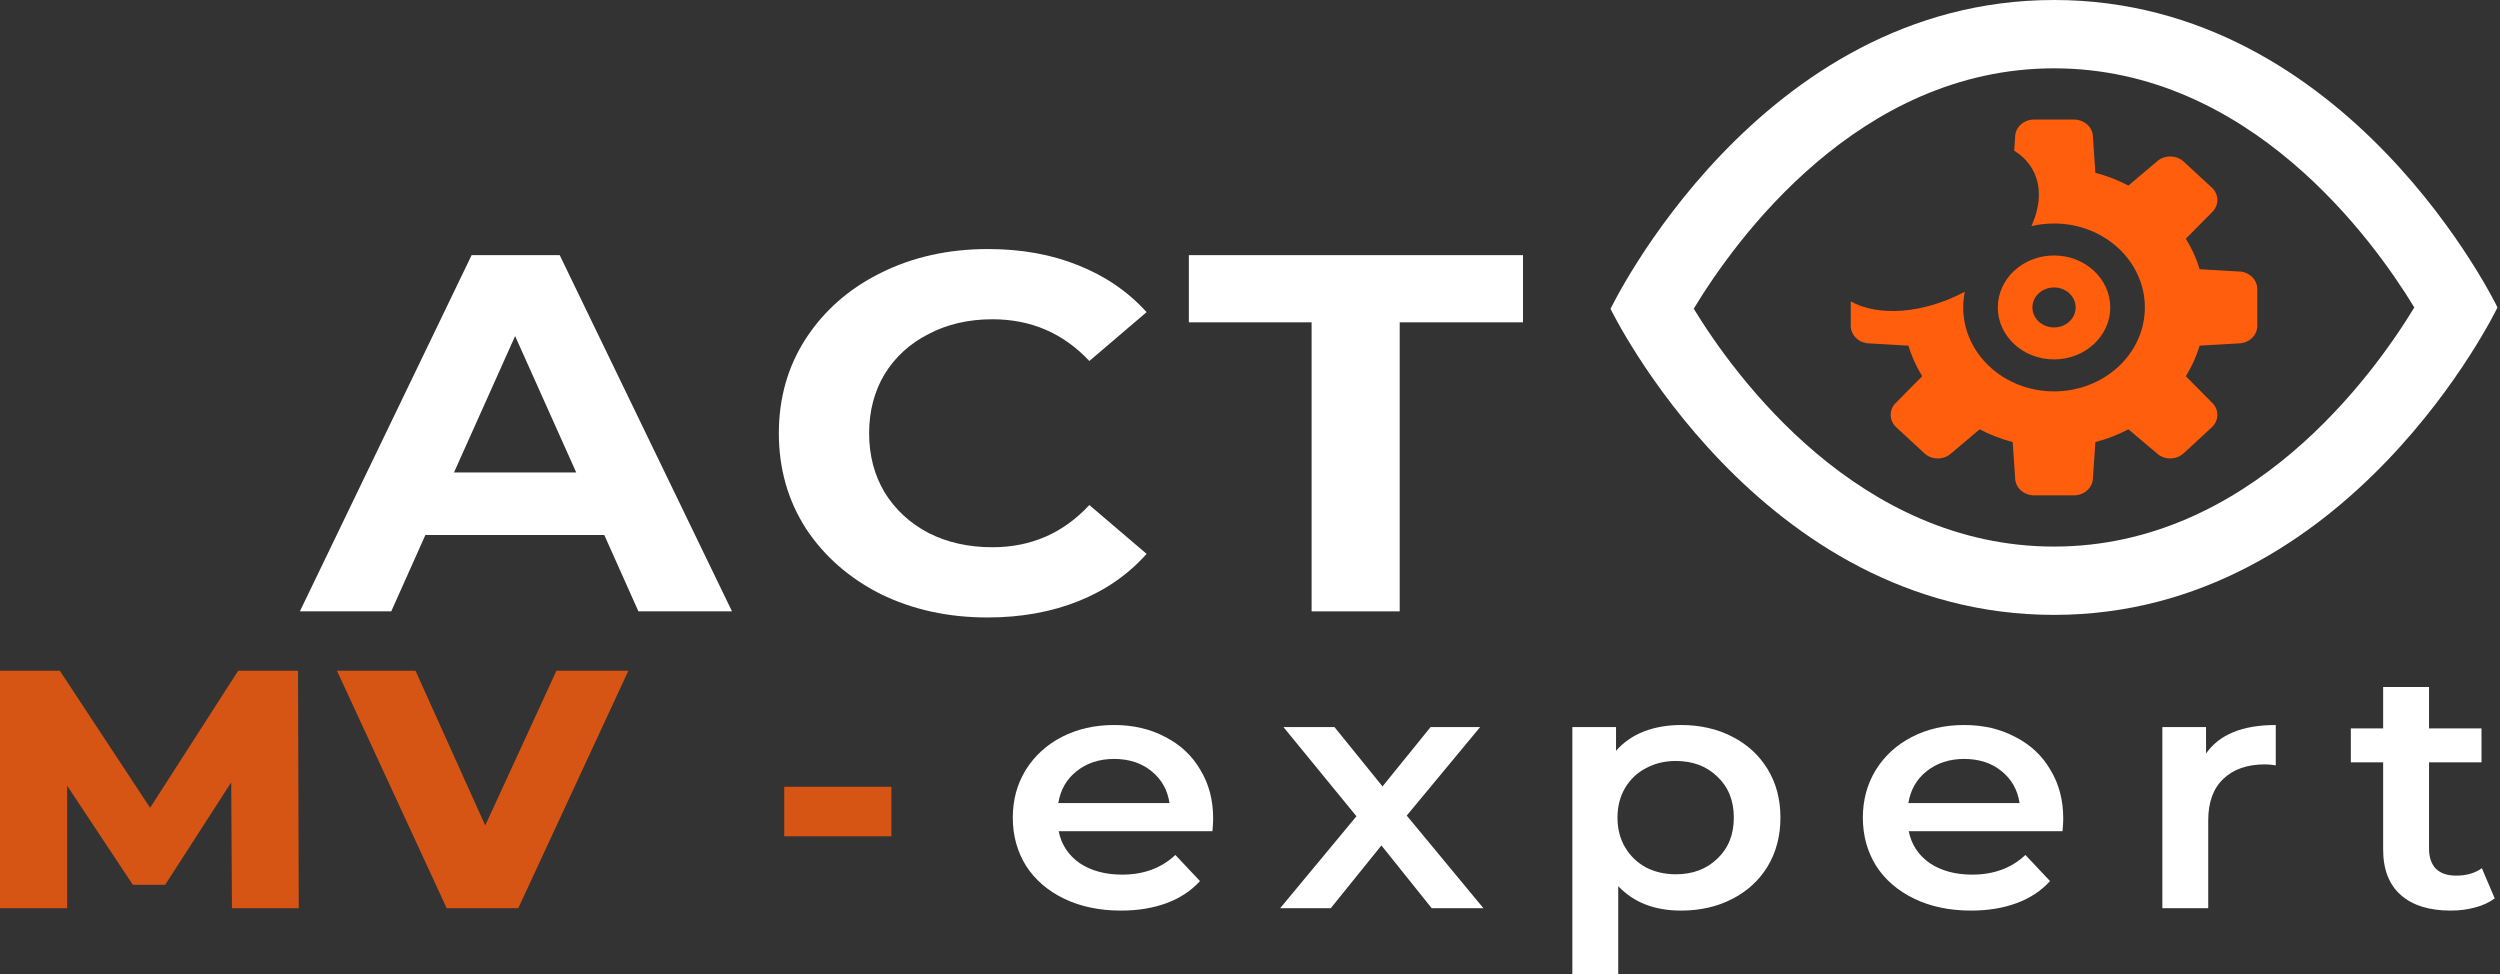 <svg width="154" height="60" viewBox="0 0 154 60" fill="none" xmlns="http://www.w3.org/2000/svg">
<rect x="0" y="0" width="154" height="60" fill="#333333" stroke="none"/>
<path d="M37.225 32.958H26.203L24.101 37.66H18.472L29.052 15.717H34.478L45.092 37.66H39.327L37.225 32.958ZM35.495 29.102L31.731 20.701L27.967 29.102H35.495Z" fill="white"/>
<path d="M60.829 38.036C58.41 38.036 56.217 37.556 54.251 36.594C52.306 35.612 50.769 34.264 49.639 32.55C48.531 30.816 47.977 28.862 47.977 26.689C47.977 24.515 48.531 22.572 49.639 20.858C50.769 19.124 52.306 17.776 54.251 16.814C56.217 15.832 58.422 15.341 60.863 15.341C62.921 15.341 64.774 15.675 66.425 16.344C68.098 17.013 69.499 17.974 70.63 19.228L67.103 22.237C65.498 20.524 63.508 19.667 61.135 19.667C59.665 19.667 58.354 19.97 57.201 20.576C56.048 21.161 55.144 21.987 54.488 23.052C53.855 24.118 53.538 25.33 53.538 26.689C53.538 28.047 53.855 29.259 54.488 30.325C55.144 31.391 56.048 32.227 57.201 32.833C58.354 33.418 59.665 33.71 61.135 33.71C63.508 33.71 65.498 32.843 67.103 31.109L70.63 34.118C69.499 35.393 68.098 36.364 66.425 37.033C64.752 37.702 62.887 38.036 60.829 38.036Z" fill="white"/>
<path d="M93.817 19.855H86.221V37.66H80.795V19.855H73.233V15.717H93.817V19.855Z" fill="white"/>
<path d="M74.731 50.428C74.731 50.61 74.716 50.867 74.686 51.202H65.214C65.379 52.024 65.809 52.678 66.502 53.166C67.211 53.64 68.085 53.877 69.125 53.877C70.451 53.877 71.544 53.473 72.403 52.665L73.918 54.274C73.375 54.873 72.689 55.326 71.86 55.632C71.031 55.939 70.097 56.092 69.057 56.092C67.731 56.092 66.563 55.848 65.553 55.36C64.543 54.873 63.759 54.197 63.202 53.333C62.659 52.456 62.388 51.466 62.388 50.366C62.388 49.279 62.651 48.304 63.179 47.44C63.722 46.562 64.468 45.88 65.417 45.392C66.367 44.904 67.437 44.661 68.627 44.661C69.803 44.661 70.85 44.904 71.77 45.392C72.704 45.866 73.428 46.541 73.94 47.419C74.468 48.283 74.731 49.286 74.731 50.428ZM68.627 46.75C67.723 46.75 66.954 47.001 66.321 47.503C65.704 47.99 65.327 48.645 65.191 49.467H72.041C71.921 48.659 71.551 48.004 70.933 47.503C70.316 47.001 69.547 46.75 68.627 46.75Z" fill="white"/>
<path d="M88.193 55.946L85.095 52.079L81.975 55.946H78.856L83.558 50.282L79.059 44.786H82.202L85.163 48.443L88.125 44.786H91.177L86.655 50.24L91.38 55.946H88.193Z" fill="white"/>
<path d="M103.549 44.661C104.724 44.661 105.772 44.898 106.691 45.371C107.626 45.845 108.357 46.514 108.884 47.377C109.412 48.241 109.675 49.237 109.675 50.366C109.675 51.494 109.412 52.497 108.884 53.375C108.357 54.239 107.626 54.908 106.691 55.381C105.772 55.855 104.724 56.092 103.549 56.092C101.921 56.092 100.632 55.59 99.683 54.587V60H96.857V44.786H99.547V46.249C100.014 45.719 100.587 45.322 101.265 45.058C101.959 44.793 102.72 44.661 103.549 44.661ZM103.232 53.856C104.272 53.856 105.124 53.535 105.787 52.894C106.465 52.254 106.804 51.411 106.804 50.366C106.804 49.321 106.465 48.478 105.787 47.837C105.124 47.196 104.272 46.876 103.232 46.876C102.554 46.876 101.944 47.022 101.401 47.315C100.858 47.593 100.429 47.997 100.112 48.527C99.796 49.056 99.638 49.669 99.638 50.366C99.638 51.062 99.796 51.675 100.112 52.205C100.429 52.734 100.858 53.145 101.401 53.438C101.944 53.716 102.554 53.856 103.232 53.856Z" fill="white"/>
<path d="M127.096 50.428C127.096 50.61 127.081 50.867 127.051 51.202H117.578C117.744 52.024 118.173 52.678 118.867 53.166C119.575 53.64 120.449 53.877 121.489 53.877C122.815 53.877 123.908 53.473 124.767 52.665L126.282 54.274C125.739 54.873 125.054 55.326 124.225 55.632C123.396 55.939 122.461 56.092 121.421 56.092C120.095 56.092 118.927 55.848 117.917 55.36C116.907 54.873 116.123 54.197 115.566 53.333C115.023 52.456 114.752 51.466 114.752 50.366C114.752 49.279 115.016 48.304 115.543 47.44C116.086 46.562 116.832 45.88 117.781 45.392C118.731 44.904 119.801 44.661 120.992 44.661C122.167 44.661 123.215 44.904 124.134 45.392C125.069 45.866 125.792 46.541 126.304 47.419C126.832 48.283 127.096 49.286 127.096 50.428ZM120.992 46.75C120.087 46.75 119.319 47.001 118.686 47.503C118.068 47.99 117.691 48.645 117.555 49.467H124.405C124.285 48.659 123.916 48.004 123.298 47.503C122.68 47.001 121.911 46.75 120.992 46.75Z" fill="white"/>
<path d="M135.892 46.416C136.706 45.246 138.137 44.661 140.187 44.661V47.148C139.946 47.106 139.728 47.085 139.532 47.085C138.431 47.085 137.572 47.384 136.954 47.983C136.336 48.569 136.027 49.418 136.027 50.533V55.946H133.201V44.786H135.892V46.416Z" fill="white"/>
<path d="M153.674 55.34C153.343 55.59 152.936 55.778 152.453 55.904C151.986 56.029 151.489 56.092 150.961 56.092C149.635 56.092 148.61 55.771 147.887 55.13C147.163 54.49 146.802 53.556 146.802 52.33V46.959H144.812V44.87H146.802V42.32H149.628V44.87H152.86V46.959H149.628V52.267C149.628 52.811 149.771 53.229 150.057 53.521C150.343 53.8 150.758 53.939 151.301 53.939C151.934 53.939 152.461 53.786 152.883 53.48L153.674 55.34Z" fill="white"/>
<path d="M126.528 4.209C138.564 4.209 146.163 14.729 148.722 18.939C146.159 23.156 138.562 33.669 126.528 33.669C114.492 33.669 106.895 23.209 104.334 19.017C106.893 14.783 114.492 4.209 126.528 4.209ZM126.528 0C108.316 0 99.21 19.026 99.21 19.026C99.21 19.026 108.316 37.877 126.528 37.877C144.739 37.877 153.845 18.939 153.845 18.939C153.845 18.939 144.739 0 126.528 0Z" fill="white"/>
<path fill-rule="evenodd" clip-rule="evenodd" d="M126.528 17.707C125.793 17.707 125.197 18.259 125.197 18.938C125.197 19.618 125.793 20.17 126.528 20.17C127.264 20.17 127.861 19.618 127.861 18.938C127.861 18.259 127.264 17.707 126.528 17.707ZM123.065 18.938C123.065 17.17 124.616 15.737 126.528 15.737C128.441 15.737 129.992 17.17 129.992 18.938C129.992 20.706 128.441 22.14 126.528 22.14C124.616 22.14 123.065 20.706 123.065 18.938ZM118.409 23.173C118.046 22.588 117.759 21.957 117.556 21.293L115.18 21.154C114.53 21.154 114.008 20.672 114.008 20.071V18.569C115.73 19.52 118.488 19.322 121.031 17.973C120.968 18.285 120.934 18.608 120.934 18.938C120.934 21.795 123.438 24.109 126.528 24.109C129.619 24.109 132.123 21.795 132.123 18.938C132.123 16.082 129.619 13.767 126.528 13.767C126.046 13.767 125.577 13.823 125.131 13.93C125.76 12.565 125.774 11.195 125.023 10.153C124.772 9.804 124.45 9.514 124.074 9.283L124.131 8.448C124.131 7.847 124.653 7.364 125.303 7.364H127.754C128.404 7.364 128.926 7.847 128.926 8.448L129.075 10.645C129.794 10.832 130.476 11.098 131.11 11.432L132.858 9.955C133.316 9.532 134.057 9.532 134.515 9.955L136.247 11.556C136.705 11.979 136.705 12.664 136.247 13.088L134.648 14.703C135.01 15.289 135.298 15.919 135.5 16.584L137.877 16.722C138.527 16.722 139.049 17.205 139.049 17.806V20.071C139.049 20.672 138.527 21.154 137.877 21.154L135.5 21.293C135.298 21.957 135.01 22.588 134.648 23.173L136.247 24.789C136.705 25.213 136.705 25.897 136.247 26.321L134.515 27.922C134.057 28.345 133.316 28.345 132.858 27.922L131.11 26.444C130.476 26.779 129.794 27.045 129.075 27.232L128.926 29.428C128.926 30.029 128.404 30.512 127.754 30.512H125.303C124.653 30.512 124.131 30.029 124.131 29.428L123.982 27.232C123.262 27.045 122.58 26.779 121.947 26.444L120.199 27.922C119.741 28.345 119 28.345 118.542 27.922L116.81 26.321C116.352 25.897 116.352 25.213 116.81 24.789L118.409 23.173Z" fill="#FF5E0C"/>
<g opacity="0.8">
<path d="M14.288 55.946L14.243 48.193L10.174 54.504H8.184L4.137 48.401V55.946H0V41.317H3.685L9.247 49.76L14.672 41.317H18.358L18.403 55.946H14.288Z" fill="#FF5E0C"/>
<path d="M38.708 41.317L31.925 55.946H27.517L20.757 41.317H25.595L29.891 50.847L34.277 41.317H38.708Z" fill="#FF5E0C"/>
<path d="M48.308 48.464H54.909V51.515H48.308V48.464Z" fill="#FF5E0C"/>
</g>
</svg>
